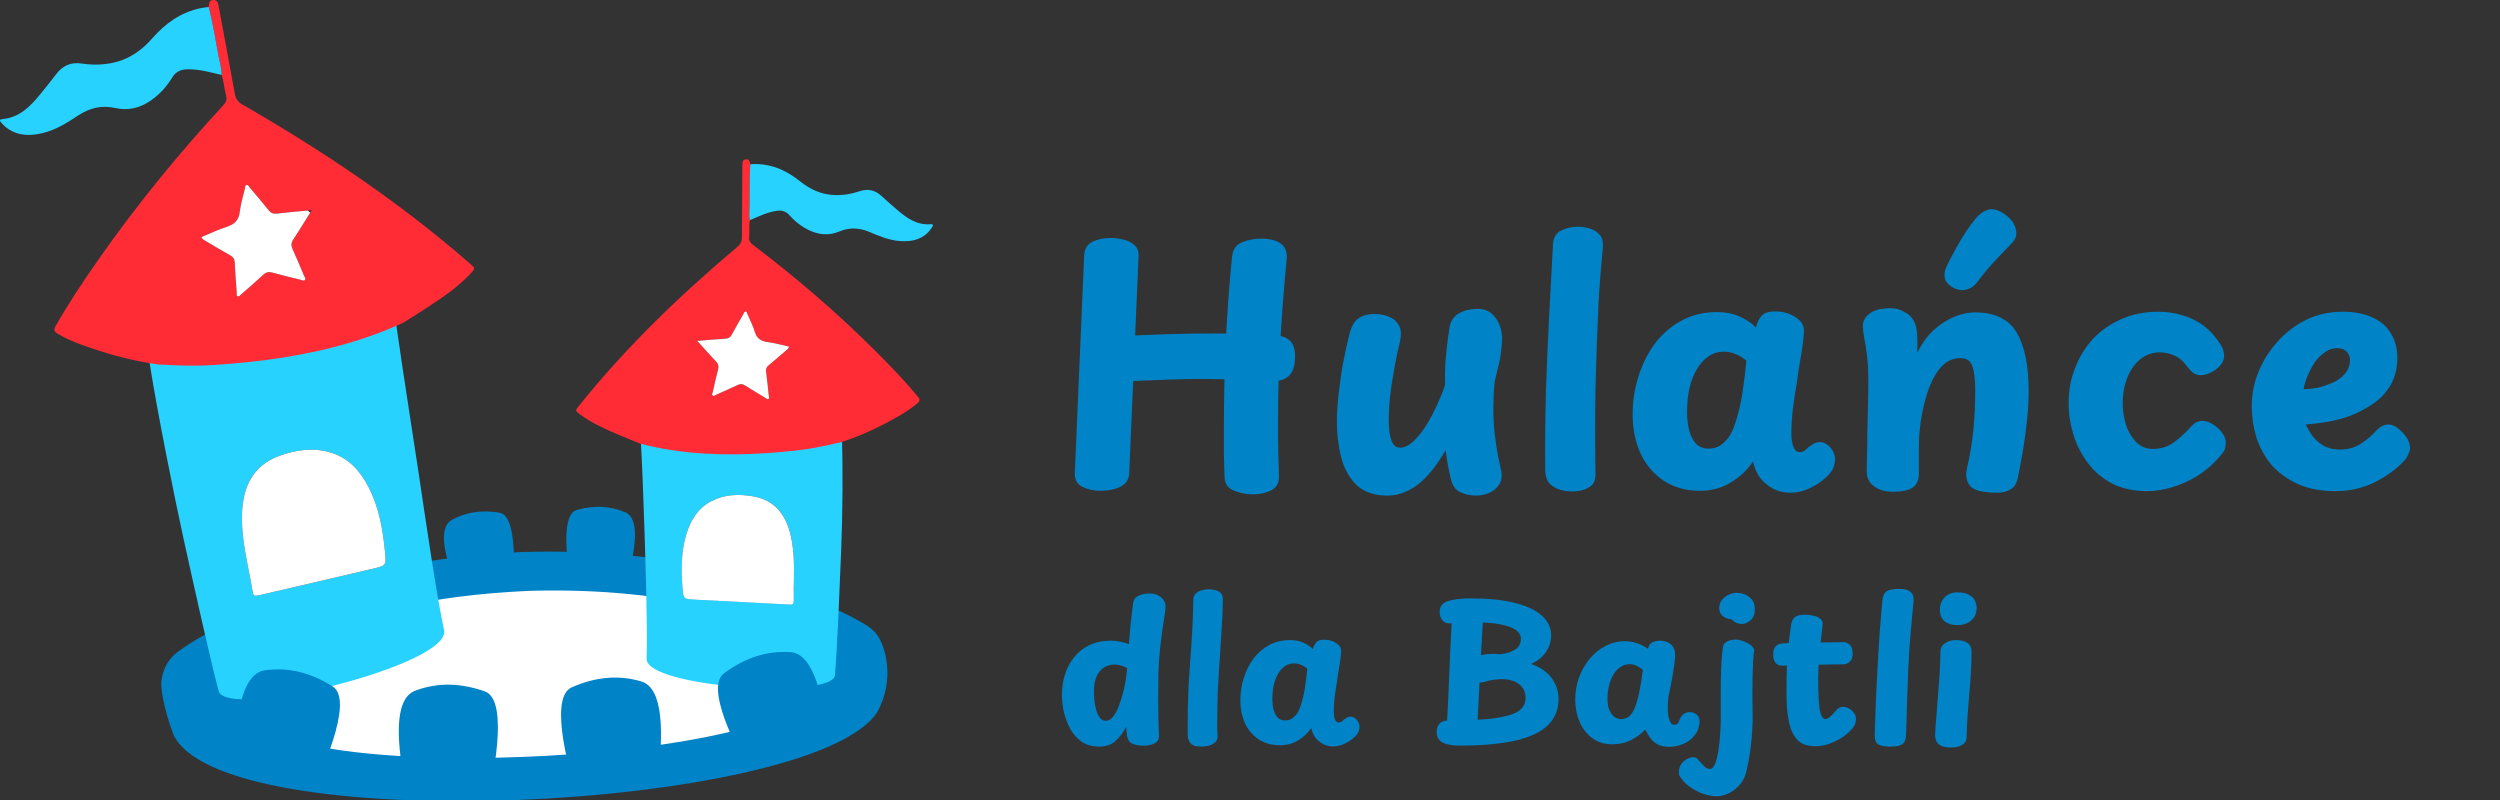 <svg width="1568" height="502" viewBox="0 0 1568 502" fill="none" xmlns="http://www.w3.org/2000/svg">
<rect x="0" y="0" width="1568" height="502" fill="#333333" stroke="none"/>
<g clip-path="url(#clip0_115_370)">
<path d="M549.98 447.02C508.62 508.53 137.8 527.06 108.56 460.24C102.25 443.08 100.83 431.15 101.2 427.64C102.13 418.78 106.12 412.63 112.24 408.26C121.5 401.67 131.23 396.24 141.18 391.41C183.1 371.05 226.67 358.36 271.5 351.6C290.27 348.77 309.11 347.16 327.17 346.24C375.12 344.76 421.88 349.32 468.18 361.43C480.02 364.53 491.85 367.87 503.28 372.94C515.37 378.31 527.65 383.1 539.38 389.77C543 391.83 546.64 393.87 549.55 397.45C554.92 404.09 562.04 425.53 549.99 447.01L549.98 447.02Z" fill="#0183C7"/>
<path d="M507.72 437.02C474.48 478.39 179.09 492.58 156.13 447.99C151.19 436.53 150.11 428.56 150.43 426.2C151.22 420.26 154.42 416.13 159.31 413.18C166.71 408.72 174.49 405.04 182.44 401.76C215.92 387.93 250.68 379.23 286.41 374.48C301.37 372.49 316.39 371.33 330.77 370.63C368.96 369.41 406.18 372.24 443 380.12C452.41 382.14 461.82 384.31 470.9 387.66C480.5 391.19 490.26 394.35 499.57 398.75C502.44 400.11 505.33 401.46 507.63 403.84C511.88 408.26 517.44 422.58 507.74 437.01L507.72 437.02Z" fill="white"/>
<path d="M262.91 298.92C260.02 279.52 252.52 232.09 248.63 204.33C247.95 199.5 247.39 195.25 246.97 191.87L216.51 197.77L108.29 218.75L92.98 221.71C93.24 223.58 93.54 225.62 93.87 227.79C98.44 257.35 109.6 312.81 115.12 337.89C121.46 366.66 132.13 414.98 137.16 433.43C142.19 451.88 283.3 417.02 278.53 395.23C273.76 373.44 266.47 322.88 262.9 298.93L262.91 298.92ZM241.52 346.61C242.26 354.8 242.26 354.75 232.9 356.91C209.29 362.38 185.69 367.87 162.11 373.44C159.85 373.97 158.87 373.66 158.48 371.25C156.65 359.75 153.75 348.45 152.45 336.85C151.59 329.14 151.34 321.46 152.63 313.76C154.9 300.18 162.24 290.63 175.23 285.91C185.91 282.03 196.93 280.47 208.07 284.06C219.05 287.6 226.07 295.64 231.18 305.56C237.55 317.93 240.03 331.32 241.53 346.6L241.52 346.61Z" fill="#28D2FF"/>
<path d="M241.52 346.61C242.26 354.8 242.26 354.75 232.9 356.91C209.29 362.38 185.69 367.87 162.11 373.44C159.85 373.97 158.87 373.66 158.48 371.25C156.65 359.75 153.75 348.45 152.45 336.85C151.59 329.14 151.34 321.46 152.63 313.76C154.9 300.18 162.24 290.63 175.23 285.91C185.91 282.03 196.93 280.47 208.07 284.06C219.05 287.6 226.07 295.64 231.18 305.56C237.55 317.93 240.03 331.32 241.53 346.6L241.52 346.61Z" fill="white"/>
<path d="M294.72 165.32C250.76 126.9 202.49 94.64 152.02 65.55C149.14 63.88 147.83 61.96 147.26 58.76C144.01 40.5 140.55 22.29 137.15 4.06C136.78 2.04 136.34 -0.22 133.6 0.01C131.02 0.23 131.1 2.45 130.96 4.36C133.55 14.49 135.06 24.83 137.05 35.08C137.83 39.03 139 42.94 139 47.01C140.42 51.19 140.63 55.64 141.79 59.86C142.53 62.54 141.69 64.25 139.93 66.16C111.86 96.6 85.69 128.59 61.93 162.51C52.39 176.14 43.13 189.96 34.9 204.45C33.62 206.69 33.81 207.96 36.08 209.29C40.82 212.07 45.8 214.27 50.95 216.15C64.93 221.26 79.2 225.33 93.87 227.78C95.63 228.08 97.39 228.35 99.16 228.59C103.12 228.82 107.07 229.02 111.02 229.15C118.68 229.42 126.35 229.44 134.01 228.94C163.46 227 192.52 223.05 220.66 214.57C227.75 212.43 234.79 209.99 241.76 207.24C244.07 206.33 246.34 205.34 248.6 204.32C250.02 203.7 251.44 203.06 252.86 202.45C257.28 199.66 261.74 196.92 266.11 194.07C276.36 187.36 286.64 180.67 295.08 171.63C298.18 168.32 298.12 168.29 294.7 165.31L294.72 165.32ZM195.54 131.8C195.21 132.33 194.88 132.86 194.55 133.38C190.75 139.49 187.46 144.89 183.97 150.16C182.54 152.31 182.47 154.08 183.55 156.38C186.05 161.76 188.31 167.26 190.59 172.74C190.96 173.64 192.11 174.68 191.2 175.61C190.37 176.45 189.17 175.61 188.18 175.36C182.41 173.96 176.63 172.58 170.92 170.98C168.61 170.33 166.93 170.66 165.13 172.33C160.61 176.54 155.91 180.55 151.27 184.62C150.66 185.15 150.1 186.11 149.23 185.83C148.06 185.45 148.55 184.2 148.48 183.34C148.02 177.18 147.53 171.02 147.26 164.86C147.16 162.57 146.33 161.19 144.33 160.09C139.24 157.27 134.25 154.25 129.26 151.28C128.27 150.69 127.03 150.36 126.33 148.68C131.68 146.49 136.91 143.98 142.38 142.19C147.17 140.61 149.81 138.08 150.4 132.84C150.95 127.92 152.49 123.1 153.63 118.24C153.8 117.47 153.62 116.34 154.54 116.07C155.69 115.73 156.07 116.96 156.64 117.62C160.62 122.33 164.64 127.03 168.48 131.86C169.92 133.68 171.42 134.2 173.68 133.95C179.86 133.24 186.06 132.69 193.01 132.04C193.85 131.96 194.69 131.87 195.55 131.8H195.54Z" fill="#FF2C36"/>
<path d="M190.58 172.74C190.95 173.64 192.1 174.68 191.19 175.61C190.36 176.45 189.16 175.61 188.17 175.36C182.4 173.96 176.62 172.58 170.91 170.98C168.6 170.33 166.92 170.66 165.12 172.33C160.6 176.54 155.9 180.55 151.26 184.62C150.65 185.15 150.09 186.11 149.22 185.83C148.05 185.45 148.54 184.2 148.47 183.34C148.01 177.18 147.52 171.02 147.25 164.86C147.15 162.57 146.32 161.19 144.32 160.09C139.23 157.27 134.24 154.25 129.25 151.28C128.26 150.69 127.02 150.36 126.32 148.68C131.67 146.49 136.9 143.98 142.37 142.19C147.16 140.61 149.8 138.08 150.39 132.84C150.94 127.92 152.48 123.1 153.62 118.24C153.79 117.47 153.61 116.34 154.53 116.07C155.68 115.73 156.06 116.96 156.63 117.62C160.61 122.33 164.63 127.03 168.47 131.86C169.91 133.68 171.41 134.2 173.67 133.95C179.85 133.24 186.05 132.69 193 132.04L194.55 133.38C190.75 139.49 187.46 144.89 183.97 150.16C182.54 152.31 182.47 154.08 183.55 156.38C186.05 161.76 188.31 167.26 190.59 172.74H190.58Z" fill="white"/>
<path d="M511.53 270.29L422.05 271.05L401.67 271.22C402.7 289.84 403.73 315.52 404.27 334.17C404.85 353.77 406.25 395.12 405.55 413.17C404.85 431.22 522.31 438.89 523.69 423.46C525.06 408.04 526.67 368 527.62 344.16C528.5 321.85 528.8 292.48 527.92 270.16L511.52 270.3L511.53 270.29ZM445.87 314.51C454.23 310.06 463.25 309.73 472.32 311.3C483.34 313.21 490.56 319.78 494.31 330.28C496.43 336.23 497.33 342.4 497.74 348.66C498.35 358.09 497.66 367.5 497.83 376.93C497.86 378.9 497.13 379.29 495.25 379.19C475.66 378.11 456.06 377.11 436.46 376.12C428.69 375.72 428.69 375.77 428.12 369.14C427.13 356.75 427.19 345.71 430.51 334.95C433.17 326.31 437.61 318.9 445.86 314.51H445.87Z" fill="#28D2FF"/>
<path d="M497.74 348.66C498.35 358.09 497.66 367.5 497.83 376.93C497.86 378.9 497.13 379.29 495.25 379.19C475.66 378.11 456.06 377.11 436.46 376.12C428.69 375.72 428.69 375.77 428.12 369.14C427.13 356.75 427.19 345.71 430.51 334.95C433.17 326.31 437.61 318.9 445.86 314.51C454.22 310.06 463.24 309.73 472.31 311.3C483.33 313.21 490.55 319.78 494.3 330.28C496.42 336.23 497.32 342.4 497.73 348.66H497.74Z" fill="white"/>
<path d="M575.7 248.8C567.07 238.43 557.72 228.73 548.16 219.24C524.39 195.58 498.96 173.82 472.24 153.56C470.57 152.28 469.65 151.05 469.86 148.8C470.18 145.27 469.71 141.69 470.25 138.15C469.68 134.9 470.06 131.62 470.11 128.35C470.24 119.9 469.96 111.44 470.59 102.99C470.21 101.5 469.96 99.72 467.87 99.91C465.66 100.12 465.64 101.98 465.62 103.64C465.51 118.66 465.36 133.68 465.37 148.69C465.37 151.31 464.6 153.03 462.55 154.77C426.47 185.17 392.58 217.77 363.03 254.66C360.74 257.53 360.69 257.56 363.62 259.76C371.64 265.77 380.79 269.63 389.91 273.51C393.81 275.17 397.75 276.7 401.67 278.29C401.81 278.32 401.93 278.35 402.07 278.39C405.11 279.13 408.14 279.92 411.21 280.53C414.83 281.27 418.45 281.89 422.07 282.44C448.03 286.28 474.1 285.37 500.21 282.46C503.93 282.04 507.62 281.47 511.31 280.79C516.88 279.78 522.42 278.53 527.95 277.22C528.04 277.19 528.11 277.17 528.2 277.13C540.97 272.94 553.02 267.17 564.61 260.42C568.44 258.19 572.09 255.72 575.47 252.83C577.1 251.44 577.07 250.39 575.73 248.79L575.7 248.8ZM492.91 219.87C489.34 222.95 485.8 226.08 482.15 229.04C480.71 230.21 480.25 231.43 480.5 233.26C481.16 238.22 481.65 243.2 482.17 248.17C482.24 248.87 482.8 249.79 481.92 250.26C481.27 250.61 480.68 249.93 480.13 249.59C475.85 247.01 471.53 244.47 467.32 241.77C465.66 240.7 464.27 240.67 462.52 241.52C458.19 243.6 453.77 245.52 449.38 247.47C448.62 247.8 447.79 248.66 447.01 248.11C446.15 247.49 446.93 246.5 447.09 245.73C448.13 241.03 449.13 236.33 450.37 231.69C450.9 229.7 450.58 228.3 449.15 226.79C445.31 222.77 441.64 218.59 437.29 213.8C443.78 213.27 449.4 212.75 455.04 212.4C456.87 212.28 458 211.64 458.89 209.99C461.25 205.58 463.79 201.27 466.29 196.94C466.65 196.33 466.78 195.3 467.74 195.4C468.51 195.48 468.52 196.41 468.77 197C470.37 200.71 472.28 204.33 473.43 208.17C474.65 212.27 477.11 213.91 481.16 214.48C485.78 215.14 490.3 216.38 494.88 217.37C494.56 218.81 493.62 219.24 492.92 219.86L492.91 219.87Z" fill="#FF2C36"/>
<path d="M494.88 217.38C494.56 218.82 493.62 219.25 492.92 219.87C489.35 222.95 485.81 226.08 482.16 229.04C480.72 230.21 480.26 231.43 480.51 233.26C481.17 238.22 481.66 243.2 482.18 248.17C482.25 248.87 482.81 249.79 481.93 250.26C481.28 250.61 480.69 249.93 480.14 249.59C475.86 247.01 471.54 244.47 467.33 241.77C465.67 240.7 464.28 240.67 462.53 241.52C458.2 243.6 453.78 245.52 449.39 247.47C448.63 247.8 447.8 248.66 447.02 248.11C446.16 247.49 446.94 246.5 447.1 245.73C448.14 241.03 449.14 236.33 450.38 231.69C450.91 229.7 450.59 228.3 449.16 226.79C445.32 222.77 441.65 218.59 437.3 213.8C443.79 213.27 449.41 212.75 455.05 212.4C456.88 212.28 458.01 211.64 458.9 209.99C461.26 205.58 463.8 201.27 466.3 196.94C466.66 196.33 466.79 195.3 467.75 195.4C468.52 195.48 468.53 196.41 468.78 197C470.38 200.71 472.29 204.33 473.44 208.17C474.66 212.27 477.12 213.91 481.17 214.48C485.79 215.14 490.31 216.38 494.89 217.37L494.88 217.38Z" fill="white"/>
<path d="M470.58 103C469.95 111.44 470.23 119.91 470.1 128.36C470.05 131.62 469.67 134.9 470.24 138.15C475.61 135.8 480.9 133.25 486.76 132.28C490.13 131.72 492.87 132.38 495.29 135.12C498.74 139.04 502.86 142.22 507.64 144.47C513.79 147.36 520.09 147.85 526.38 145.18C532.84 142.45 539.13 142.84 545.42 145.52C551.63 148.17 557.87 150.76 564.71 151.2C571.25 151.62 577.42 150.59 582.24 145.59C583.23 144.56 584.03 143.33 584.8 142.13C585.44 141.14 585.22 140.5 583.87 140.62C575.1 141.41 568.66 136.74 562.51 131.45C559.3 128.69 556.09 125.92 552.99 123.04C548.87 119.22 544.4 118.13 538.93 120C533.83 121.75 528.47 122.58 523.02 122.32C514.91 121.94 507.94 118.66 501.72 113.67C493.85 107.36 485.15 103.21 474.9 102.88C473.46 102.83 472.02 102.96 470.58 103.01V103Z" fill="#28D2FF"/>
<path d="M130.96 4.36C133.56 14.49 135.06 24.84 137.06 35.08C137.83 39.03 139 42.93 139.01 47.01C131.97 45.33 124.99 43.37 117.65 43.46C113.43 43.52 110.24 44.91 107.9 48.76C104.55 54.27 100.24 59.04 94.92 62.81C88.07 67.66 80.52 69.62 72.3 67.75C63.85 65.83 56.29 67.68 49.23 72.31C42.26 76.88 35.24 81.39 27.02 83.4C19.16 85.33 11.44 85.42 4.49 80.4C3.06 79.37 1.83 78.04 0.62 76.75C-0.37 75.68 -0.24 74.85 1.43 74.71C12.26 73.76 19.07 66.69 25.4 58.92C28.7 54.87 32 50.8 35.15 46.63C39.32 41.09 44.53 38.79 51.58 39.88C58.16 40.89 64.85 40.74 71.43 39.24C81.21 37.01 88.96 31.51 95.44 24.1C103.63 14.72 113.31 7.79 125.69 5.15C127.43 4.78 129.21 4.62 130.97 4.37L130.96 4.36Z" fill="#28D2FF"/>
<path d="M254.47 494.89C249.36 468.48 246.09 438.54 260.47 433.18C274.24 428.05 288.31 428.12 304.11 433.65C320.46 439.38 307.23 495.23 307.23 495.23L254.47 494.89Z" fill="#0183C7"/>
<path d="M146.65 479.24C147.52 452.35 150.96 422.43 166.18 420.39C180.75 418.44 194.45 421.62 208.63 430.52C223.3 439.73 198.03 491.26 198.03 491.26L146.66 479.24H146.65Z" fill="#0183C7"/>
<path d="M285.81 366.69C279.53 350.16 274.13 331.13 283.4 326.07C292.27 321.22 301.89 319.7 313.27 321.54C325.04 323.44 321.9 361.06 321.9 361.06L285.81 366.69Z" fill="#0183C7"/>
<path d="M519.57 466.19C516.67 439.44 510.97 409.87 495.65 408.99C480.98 408.15 467.55 412.36 454.09 422.3C440.16 432.59 469.25 482.06 469.25 482.06L519.57 466.19Z" fill="#0183C7"/>
<path d="M393.79 361.89C398.33 344.8 401.74 325.32 392.01 321.24C382.69 317.33 372.96 316.81 361.83 319.81C350.31 322.91 357.31 360.01 357.31 360.01L393.79 361.9V361.89Z" fill="#0183C7"/>
<path d="M412.7 488.42C415.79 461.7 416.8 431.59 402.05 427.34C387.93 423.27 373.9 424.4 358.57 431.11C342.7 438.06 360.11 492.75 360.11 492.75L412.69 488.42H412.7Z" fill="#0183C7"/>
<path d="M679.975 160.584C680.11 156.275 681.793 153.313 685.025 151.697C688.391 150.082 692.094 149.274 696.133 149.274C699.095 149.274 701.923 149.61 704.616 150.284C707.443 150.957 709.732 152.101 711.483 153.717C713.368 155.333 714.243 157.622 714.108 160.584L708.251 296.712C708.117 299.54 707.174 301.762 705.424 303.378C703.673 304.993 701.384 306.138 698.557 306.811C695.864 307.484 693.036 307.821 690.074 307.821C686.035 307.821 682.332 307.013 678.966 305.397C675.599 303.781 673.984 300.887 674.118 296.712L679.975 160.584ZM693.103 239.959C689.199 240.228 686.304 239.151 684.419 236.727C682.668 234.169 681.793 230.803 681.793 226.629C681.793 221.647 682.803 217.944 684.823 215.52C686.977 213.097 689.805 211.75 693.305 211.481C701.654 210.808 710.473 210.336 719.764 210.067C729.054 209.663 738.412 209.394 747.838 209.259C757.263 209.125 766.352 209.125 775.104 209.259C783.856 209.394 791.935 209.73 799.34 210.269C803.918 210.538 807.217 211.75 809.237 213.904C811.256 215.924 812.266 219.088 812.266 223.397C812.266 229.322 810.92 233.496 808.227 235.919C805.669 238.343 801.562 239.353 795.907 238.949C786.347 238.41 777.527 238.074 769.448 237.939C761.37 237.67 753.425 237.602 745.616 237.737C737.806 237.872 729.66 238.141 721.177 238.545C712.695 238.814 703.337 239.285 693.103 239.959ZM772.68 161.594C773.084 156.747 775.104 153.583 778.739 152.101C782.509 150.486 786.616 149.678 791.059 149.678C796.311 149.678 800.35 150.688 803.178 152.707C806.005 154.592 807.284 157.757 807.015 162.2C805.938 173.376 804.995 184.551 804.187 195.727C803.38 206.903 802.706 218.415 802.168 230.264C801.764 242.113 801.562 254.703 801.562 268.033C801.562 273.688 801.629 279.276 801.764 284.796C801.898 290.182 802.033 294.895 802.168 298.934C802.168 303.108 800.485 306.003 797.118 307.619C793.887 309.235 790.117 310.043 785.808 310.043C781.499 310.043 777.46 309.235 773.69 307.619C769.92 306.003 768.035 303.108 768.035 298.934C767.9 294.895 767.765 290.249 767.631 284.998C767.631 279.612 767.631 274.092 767.631 268.437C767.631 249.855 768.035 231.476 768.843 213.299C769.785 194.987 771.064 177.752 772.68 161.594ZM846.153 210.471C847.5 204.816 849.519 201.18 852.212 199.565C854.905 197.814 858.137 196.939 861.907 196.939C865.542 196.939 868.707 197.545 871.399 198.757C874.092 199.834 876.112 201.652 877.459 204.21C878.805 206.634 879.007 210 878.065 214.308C876.718 219.56 875.506 225.282 874.429 231.476C873.352 237.535 872.477 243.325 871.803 248.845C871.265 254.231 870.996 258.809 870.996 262.579C870.996 265.138 871.13 267.831 871.399 270.658C871.803 273.486 872.477 275.909 873.419 277.929C874.496 279.814 876.045 280.757 878.065 280.757C880.757 280.757 883.45 279.545 886.143 277.121C888.971 274.563 891.664 271.264 894.222 267.225C896.78 263.185 899.069 258.944 901.089 254.501C903.244 249.923 904.994 245.547 906.34 241.373C906.206 236.66 906.273 231.947 906.542 227.235C906.946 222.387 907.418 217.877 907.956 213.703C908.495 209.528 908.966 206.297 909.37 204.008C910.313 200.507 912.332 197.949 915.429 196.333C918.526 194.583 922.363 193.707 926.941 193.707C931.519 193.707 935.155 195.525 937.848 199.161C940.675 202.796 942.089 207.239 942.089 212.491C942.089 214.241 941.955 216.126 941.685 218.146C941.551 220.166 941.281 222.32 940.877 224.609C940.473 226.898 939.935 229.254 939.262 231.678C938.723 234.102 938.117 236.66 937.444 239.353C937.175 241.507 936.973 244.2 936.838 247.432C936.703 250.663 936.636 253.356 936.636 255.51C936.636 261.3 936.905 266.821 937.444 272.072C938.117 277.189 938.79 281.632 939.464 285.402C940.272 289.172 940.877 292.067 941.281 294.087C942.224 297.857 941.955 301.021 940.473 303.579C938.992 306.003 936.905 307.821 934.212 309.033C931.519 310.245 928.759 310.85 925.932 310.85C922.161 310.85 918.795 310.11 915.833 308.629C912.871 307.282 910.918 304.522 909.976 300.348C909.303 297.52 908.697 294.693 908.158 291.865C907.62 288.903 907.148 285.739 906.744 282.373C904.59 286.008 902.234 289.576 899.675 293.077C897.117 296.443 894.357 299.473 891.395 302.166C888.432 304.859 885.133 306.946 881.498 308.427C877.997 310.043 874.294 310.85 870.39 310.85C862.176 310.85 855.713 308.696 851 304.387C846.422 299.944 843.191 294.222 841.306 287.22C839.421 280.084 838.478 272.543 838.478 264.599C838.478 259.617 838.815 254.097 839.488 248.038C840.161 241.844 841.037 235.515 842.114 229.052C843.326 222.455 844.672 216.261 846.153 210.471ZM974.024 153.313C974.294 149.005 975.977 146.11 979.074 144.628C982.305 143.013 985.806 142.205 989.576 142.205C992.269 142.205 994.827 142.609 997.251 143.417C999.675 144.09 1001.69 145.369 1003.31 147.254C1004.93 149.005 1005.6 151.563 1005.33 154.929C1005.2 156.949 1004.93 159.911 1004.52 163.816C1004.25 167.586 1003.92 171.625 1003.51 175.934C1003.24 180.243 1002.97 184.282 1002.7 188.052C1001.76 207.576 1001.09 226.157 1000.68 243.796C1000.42 261.3 1000.42 279.074 1000.68 297.116C1000.82 301.29 999.405 304.185 996.443 305.801C993.615 307.417 990.249 308.225 986.345 308.225C983.652 308.225 981.026 307.888 978.468 307.215C975.909 306.407 973.755 305.128 972.005 303.378C970.254 301.492 969.312 298.867 969.177 295.501C969.042 278.67 969.177 262.243 969.581 246.22C970.12 230.062 970.793 214.241 971.601 198.757C972.409 183.272 973.216 168.124 974.024 153.313ZM1023.99 259.954C1023.99 251.74 1025.2 243.796 1027.62 236.121C1030.04 228.446 1033.48 221.579 1037.92 215.52C1042.5 209.461 1048.02 204.681 1054.48 201.18C1061.08 197.545 1068.55 195.727 1076.9 195.727C1082.15 195.727 1086.73 196.602 1090.64 198.353C1094.68 199.968 1098.24 202.325 1101.34 205.422C1102.01 202.459 1103.16 200.036 1104.77 198.151C1106.39 196.266 1109.28 195.323 1113.46 195.323C1118.31 195.323 1122.55 196.535 1126.18 198.959C1129.82 201.248 1131.57 204.21 1131.43 207.845C1131.3 211.481 1130.69 216.463 1129.62 222.791C1128.54 228.985 1127.6 235.111 1126.79 241.171C1126.52 243.056 1126.12 245.479 1125.58 248.441C1125.17 251.404 1124.77 254.366 1124.36 257.328C1124.1 260.156 1123.89 262.579 1123.76 264.599C1123.62 266.619 1123.56 269.177 1123.56 272.274C1123.56 275.236 1123.96 277.862 1124.77 280.151C1125.58 282.44 1126.92 283.584 1128.81 283.584C1129.89 283.584 1130.83 283.315 1131.64 282.777C1132.44 282.238 1133.25 281.497 1134.06 280.555C1135.41 279.612 1136.55 278.872 1137.49 278.333C1138.57 277.66 1139.92 277.323 1141.53 277.323C1143.42 277.323 1145.1 277.997 1146.58 279.343C1148.2 280.555 1149.41 282.238 1150.22 284.392C1151.16 286.547 1151.23 288.97 1150.42 291.663C1149.88 294.222 1148.13 296.847 1145.17 299.54C1142.21 302.233 1138.7 304.522 1134.67 306.407C1130.76 308.157 1126.86 309.033 1122.95 309.033C1119.05 309.033 1115.48 308.225 1112.25 306.609C1109.01 304.859 1106.25 302.57 1103.97 299.742C1101.81 296.78 1100.33 293.346 1099.52 289.442C1096.02 294.693 1091.38 299.069 1085.59 302.57C1079.93 306.07 1073.54 307.821 1066.4 307.821C1057.51 307.821 1049.9 305.734 1043.58 301.56C1037.25 297.386 1032.4 291.731 1029.03 284.594C1025.67 277.323 1023.99 269.11 1023.99 259.954ZM1058.12 258.54C1058.12 262.849 1058.59 266.753 1059.53 270.254C1060.47 273.62 1061.89 276.313 1063.77 278.333C1065.79 280.353 1068.42 281.363 1071.65 281.363C1074.34 281.363 1076.7 280.757 1078.72 279.545C1080.74 278.199 1082.56 276.448 1084.17 274.294C1085.79 272.005 1087.07 269.379 1088.01 266.417C1089.09 263.32 1090.03 260.088 1090.84 256.722C1091.65 253.356 1092.32 249.923 1092.86 246.422C1093.4 242.921 1093.87 239.487 1094.27 236.121C1094.68 232.755 1095.01 229.456 1095.28 226.225C1093.4 224.474 1091.24 223.128 1088.82 222.185C1086.39 221.108 1083.84 220.57 1081.14 220.57C1077.51 220.57 1074.28 221.579 1071.45 223.599C1068.62 225.484 1066.2 228.177 1064.18 231.678C1062.16 235.179 1060.61 239.218 1059.53 243.796C1058.59 248.374 1058.12 253.289 1058.12 258.54ZM1171.8 238.949C1171.8 232.755 1171.53 227.437 1170.99 222.993C1170.46 218.55 1169.85 214.78 1169.18 211.683C1168.64 208.586 1168.37 206.162 1168.37 204.412C1168.37 201.315 1169.85 198.689 1172.81 196.535C1175.77 194.381 1180.15 193.303 1185.94 193.303C1189.17 193.303 1192.4 194.313 1195.64 196.333C1198.87 198.218 1200.95 201.315 1201.9 205.624C1202.17 206.701 1202.37 208.519 1202.5 211.077C1202.64 213.635 1202.64 217.069 1202.5 221.377C1205.2 215.722 1208.56 211.01 1212.6 207.239C1216.77 203.469 1221.08 200.642 1225.53 198.757C1230.1 196.872 1234.48 195.929 1238.65 195.929C1251.18 195.929 1259.93 200.17 1264.91 208.653C1269.89 217.136 1272.38 229.389 1272.38 245.412C1272.38 250.798 1272.05 256.79 1271.37 263.387C1270.7 269.85 1269.83 276.313 1268.75 282.777C1267.67 289.105 1266.59 294.827 1265.52 299.944C1264.84 303.31 1263.3 305.667 1260.87 307.013C1258.45 308.359 1255.82 309.033 1252.99 309.033C1244.24 309.033 1238.59 307.754 1236.03 305.195C1233.47 302.502 1232.66 298.8 1233.61 294.087C1235.49 286.008 1236.84 277.997 1237.65 270.052C1238.45 262.108 1238.86 253.76 1238.86 245.008C1238.86 238.141 1238.25 233.024 1237.04 229.658C1235.96 226.292 1233.47 224.609 1229.57 224.609C1226.2 224.609 1223.17 225.551 1220.48 227.437C1217.92 229.322 1215.63 232.015 1213.61 235.515C1211.59 238.882 1209.84 242.988 1208.36 247.836C1206.88 252.683 1205.67 258.136 1204.72 264.195C1204.32 266.888 1203.98 269.918 1203.71 273.284C1203.58 276.515 1203.51 280.151 1203.51 284.19C1203.51 288.095 1203.51 292.404 1203.51 297.116C1203.51 301.021 1202.23 303.916 1199.67 305.801C1197.12 307.552 1192.94 308.427 1187.15 308.427C1184.59 308.427 1182.04 308.023 1179.48 307.215C1176.92 306.272 1174.83 304.859 1173.22 302.974C1171.6 301.089 1170.79 298.598 1170.79 295.501C1170.79 293.212 1170.86 289.845 1170.99 285.402C1171.13 280.959 1171.2 276.044 1171.2 270.658C1171.33 265.272 1171.47 259.819 1171.6 254.299C1171.74 248.778 1171.8 243.662 1171.8 238.949ZM1239.79 177.348C1238.31 179.367 1236.22 180.781 1233.53 181.589C1230.97 182.397 1228.07 181.993 1224.84 180.377C1221.88 178.627 1220.2 176.607 1219.79 174.318C1219.39 172.029 1219.66 169.875 1220.6 167.855C1222.08 164.489 1223.97 160.786 1226.26 156.747C1228.41 152.707 1230.7 148.87 1233.12 145.234C1235.55 141.599 1237.63 138.771 1239.38 136.752C1241.67 134.059 1244.23 132.308 1247.06 131.5C1250.02 130.693 1253.45 131.635 1257.36 134.328C1261.13 137.021 1263.42 140.051 1264.23 143.417C1265.17 146.783 1264.5 149.678 1262.21 152.101C1260.46 153.986 1257.36 157.218 1252.92 161.796C1248.47 166.374 1244.1 171.558 1239.79 177.348ZM1346.71 308.023C1338.36 308.023 1331.09 306.474 1324.9 303.378C1318.7 300.146 1313.59 295.837 1309.55 290.451C1305.51 285.066 1302.48 279.141 1300.46 272.678C1298.44 266.08 1297.43 259.415 1297.43 252.683C1297.43 245.008 1298.77 237.737 1301.47 230.87C1304.16 223.868 1307.93 217.742 1312.78 212.491C1317.76 207.239 1323.68 203.133 1330.55 200.17C1337.42 197.074 1345.09 195.525 1353.58 195.525C1358.69 195.525 1363.54 196.198 1368.12 197.545C1372.83 198.757 1377.27 200.844 1381.45 203.806C1385.62 206.768 1389.39 210.875 1392.76 216.126C1393.57 217.338 1394.11 218.55 1394.37 219.762C1394.78 220.839 1394.98 221.983 1394.98 223.195C1394.98 225.484 1394.11 227.571 1392.35 229.456C1390.74 231.207 1388.79 232.62 1386.5 233.698C1384.34 234.775 1382.26 235.313 1380.24 235.313C1378.49 235.313 1376.94 234.842 1375.59 233.9C1374.38 232.957 1373.1 231.611 1371.75 229.86C1369.33 226.494 1366.64 224.205 1363.67 222.993C1360.71 221.647 1357.62 220.973 1354.38 220.973C1351.29 220.973 1348.33 221.714 1345.5 223.195C1342.8 224.676 1340.38 226.831 1338.23 229.658C1336.07 232.486 1334.39 235.919 1333.18 239.959C1331.97 243.863 1331.36 248.307 1331.36 253.289C1331.36 257.194 1331.97 261.368 1333.18 265.811C1334.52 270.12 1336.61 273.822 1339.44 276.919C1342.27 280.016 1345.83 281.565 1350.14 281.565C1355.39 281.565 1359.9 280.151 1363.67 277.323C1367.44 274.496 1371.01 271.197 1374.38 267.427C1375.59 266.08 1376.67 265.205 1377.61 264.801C1378.69 264.263 1379.97 263.993 1381.45 263.993C1383.47 263.993 1385.55 264.666 1387.71 266.013C1390 267.359 1391.95 269.11 1393.57 271.264C1395.18 273.284 1395.99 275.438 1395.99 277.727C1395.99 278.67 1395.86 279.814 1395.59 281.161C1395.32 282.373 1394.51 283.719 1393.16 285.2C1387.1 292.606 1379.83 298.261 1371.35 302.166C1362.87 306.07 1354.65 308.023 1346.71 308.023ZM1464.61 308.023C1455.32 308.023 1447.38 306.474 1440.78 303.378C1434.18 300.281 1428.73 296.241 1424.42 291.259C1420.24 286.143 1417.15 280.42 1415.13 274.092C1413.24 267.629 1412.3 261.166 1412.3 254.703C1412.3 247.566 1413.65 240.565 1416.34 233.698C1419.17 226.696 1423.07 220.368 1428.05 214.712C1433.17 208.923 1439.16 204.277 1446.03 200.776C1453.03 197.276 1460.77 195.525 1469.26 195.525C1476.8 195.525 1483.06 196.737 1488.04 199.161C1493.16 201.45 1496.99 204.748 1499.55 209.057C1502.25 213.366 1503.59 218.482 1503.59 224.407C1503.59 230.735 1502.25 236.323 1499.55 241.171C1496.86 246.018 1493.02 250.125 1488.04 253.491C1481.98 257.53 1475.52 260.56 1468.65 262.579C1461.78 264.464 1454.31 265.676 1446.23 266.215C1447.44 269.042 1448.99 271.668 1450.88 274.092C1452.76 276.381 1455.05 278.266 1457.74 279.747C1460.57 281.228 1463.87 281.969 1467.64 281.969C1472.35 281.969 1476.59 280.824 1480.36 278.535C1484.14 276.111 1487.43 273.351 1490.26 270.254C1491.88 268.504 1493.29 267.427 1494.5 267.023C1495.71 266.484 1496.79 266.215 1497.73 266.215C1499.62 266.215 1501.5 266.888 1503.39 268.235C1505.27 269.581 1506.96 271.197 1508.44 273.082C1510.05 274.967 1511 276.919 1511.27 278.939C1511.81 280.824 1511.6 282.709 1510.66 284.594C1509.85 286.479 1508.98 287.893 1508.03 288.836C1503.05 294.222 1496.79 298.8 1489.25 302.57C1481.85 306.205 1473.63 308.023 1464.61 308.023ZM1444.82 244.2C1448.45 243.931 1451.42 243.594 1453.7 243.19C1456.13 242.652 1458.96 241.709 1462.19 240.363C1465.42 239.151 1468.18 237.266 1470.47 234.707C1472.76 232.149 1473.9 229.12 1473.9 225.619C1473.9 224.272 1473.57 223.06 1472.89 221.983C1472.35 220.906 1471.48 220.031 1470.27 219.358C1469.05 218.684 1467.51 218.348 1465.62 218.348C1463.06 218.348 1460.57 219.223 1458.15 220.973C1455.72 222.589 1453.57 224.744 1451.69 227.437C1449.93 230.129 1448.45 232.957 1447.24 235.919C1446.03 238.882 1445.22 241.642 1444.82 244.2Z" fill="#0183C7"/>
<path d="M666.042 435.812C666.042 431.533 666.636 427.372 667.825 423.331C669.093 419.289 670.995 415.644 673.531 412.394C676.066 409.145 679.276 406.57 683.159 404.668C687.042 402.766 691.678 401.815 697.067 401.815C698.89 401.815 700.831 402.053 702.892 402.528C705.031 402.924 706.735 403.439 708.003 404.073C708.399 399.398 708.796 394.96 709.192 390.76C709.667 386.56 710.183 382.28 710.737 377.922C711.054 376.416 711.728 375.267 712.758 374.474C713.788 373.682 715.017 373.127 716.443 372.81C717.87 372.414 719.217 372.216 720.485 372.216C723.892 372.216 726.508 373.048 728.33 374.712C730.153 376.297 731.064 378.199 731.064 380.418C731.064 381.527 730.826 383.509 730.351 386.362C729.955 389.135 729.479 392.345 728.925 395.99C728.449 399.636 728.013 403.162 727.617 406.57C727.062 411.721 726.706 416.951 726.547 422.261C726.468 427.491 726.428 432.999 726.428 438.784C726.428 442.825 726.468 446.788 726.547 450.671C726.706 454.475 726.824 457.962 726.904 461.132C727.062 463.509 726.151 465.213 724.17 466.243C722.268 467.194 720.049 467.67 717.513 467.67C714.105 467.67 711.53 467.194 709.786 466.243C708.122 465.292 707.131 463.588 706.814 461.132C706.735 460.498 706.656 459.864 706.577 459.23C706.577 458.516 706.537 457.882 706.458 457.328C706.458 456.773 706.458 456.258 706.458 455.782C704.477 459.428 702.179 462.439 699.563 464.817C697.027 467.115 693.62 468.264 689.34 468.264C685.22 468.264 681.693 467.313 678.761 465.411C675.829 463.43 673.412 460.815 671.51 457.565C669.687 454.316 668.3 450.79 667.349 446.986C666.477 443.182 666.042 439.457 666.042 435.812ZM686.131 433.791C686.131 437.437 686.448 440.646 687.082 443.42C687.716 446.193 688.548 448.333 689.578 449.839C690.688 451.345 691.995 452.097 693.501 452.097C695.165 452.097 696.671 451.265 698.018 449.601C699.444 447.858 700.673 445.599 701.703 442.825C702.812 439.973 703.763 436.922 704.556 433.672C705.111 431.691 705.507 429.908 705.745 428.323C706.062 426.738 706.299 425.193 706.458 423.687C706.696 422.102 706.854 420.517 706.933 418.932C705.982 418.457 705.031 418.061 704.08 417.744C703.209 417.427 702.297 417.189 701.346 417.03C700.475 416.872 699.563 416.793 698.612 416.793C696.71 416.793 694.769 417.347 692.788 418.457C690.886 419.487 689.301 421.23 688.033 423.687C686.765 426.144 686.131 429.512 686.131 433.791ZM748.442 376.139C748.442 374.474 748.957 373.167 749.987 372.216C751.017 371.265 752.285 370.591 753.791 370.195C755.297 369.799 756.763 369.601 758.189 369.601C760.725 369.601 762.825 370.076 764.489 371.027C766.154 371.899 766.986 373.603 766.986 376.139C766.906 382.716 766.589 389.73 766.035 397.179C765.559 404.549 765.084 412.038 764.608 419.646C764.291 424.242 764.014 428.918 763.776 433.672C763.618 438.348 763.538 443.024 763.538 447.699C763.538 449.997 763.499 452.216 763.42 454.356C763.42 456.416 763.499 458.794 763.657 461.488C763.816 463.469 762.984 465.094 761.161 466.362C759.338 467.63 756.723 468.264 753.315 468.264C749.908 468.264 747.649 467.511 746.54 466.005C745.43 464.42 744.876 462.637 744.876 460.656C744.876 454.475 744.915 448.928 744.994 444.014C745.153 439.022 745.311 434.504 745.47 430.463C745.708 426.342 745.945 422.617 746.183 419.289C746.5 414.772 746.817 410.334 747.134 405.975C747.451 401.537 747.729 396.901 747.966 392.067C748.204 387.154 748.362 381.844 748.442 376.139ZM777.946 439.259C777.946 434.425 778.659 429.75 780.086 425.232C781.512 420.715 783.533 416.674 786.148 413.108C788.843 409.541 792.092 406.728 795.896 404.668C799.779 402.528 804.177 401.458 809.09 401.458C812.181 401.458 814.875 401.973 817.174 403.004C819.551 403.955 821.651 405.341 823.474 407.164C823.87 405.421 824.544 403.994 825.494 402.885C826.445 401.775 828.149 401.22 830.606 401.22C833.459 401.22 835.955 401.934 838.095 403.36C840.235 404.707 841.265 406.451 841.186 408.591C841.106 410.73 840.75 413.662 840.116 417.387C839.482 421.032 838.927 424.638 838.451 428.204C838.293 429.314 838.055 430.74 837.738 432.484C837.5 434.227 837.263 435.971 837.025 437.714C836.867 439.378 836.748 440.805 836.668 441.993C836.589 443.182 836.55 444.688 836.55 446.51C836.55 448.254 836.787 449.799 837.263 451.146C837.738 452.494 838.531 453.167 839.64 453.167C840.274 453.167 840.829 453.009 841.304 452.692C841.78 452.375 842.255 451.939 842.731 451.384C843.523 450.829 844.197 450.394 844.752 450.077C845.386 449.68 846.178 449.482 847.129 449.482C848.239 449.482 849.229 449.878 850.101 450.671C851.052 451.384 851.765 452.375 852.241 453.643C852.795 454.911 852.835 456.337 852.359 457.922C852.042 459.428 851.012 460.973 849.269 462.558C847.525 464.143 845.465 465.49 843.087 466.6C840.789 467.63 838.491 468.145 836.193 468.145C833.895 468.145 831.795 467.67 829.893 466.719C827.991 465.688 826.366 464.341 825.019 462.677C823.751 460.934 822.879 458.913 822.404 456.615C820.343 459.705 817.609 462.281 814.202 464.341C810.873 466.402 807.109 467.432 802.909 467.432C797.679 467.432 793.201 466.203 789.476 463.747C785.752 461.29 782.899 457.962 780.918 453.762C778.937 449.482 777.946 444.648 777.946 439.259ZM798.035 438.427C798.035 440.963 798.313 443.261 798.867 445.322C799.422 447.303 800.254 448.888 801.364 450.077C802.552 451.265 804.098 451.86 806 451.86C807.585 451.86 808.971 451.503 810.16 450.79C811.349 449.997 812.419 448.967 813.37 447.699C814.321 446.352 815.073 444.807 815.628 443.063C816.262 441.24 816.817 439.339 817.292 437.357C817.768 435.376 818.164 433.355 818.481 431.295C818.798 429.234 819.075 427.214 819.313 425.232C819.551 423.251 819.749 421.31 819.908 419.408C818.798 418.378 817.53 417.585 816.104 417.03C814.677 416.396 813.172 416.079 811.587 416.079C809.447 416.079 807.545 416.674 805.881 417.862C804.217 418.972 802.79 420.557 801.601 422.617C800.413 424.678 799.501 427.055 798.867 429.75C798.313 432.444 798.035 435.337 798.035 438.427ZM916.061 467.67C910.91 467.67 907.106 466.996 904.65 465.649C902.272 464.222 901.084 462.122 901.084 459.349C901.084 456.813 901.718 454.95 902.986 453.762C904.254 452.494 906.155 451.86 908.691 451.86C920.499 451.86 929.93 451.424 936.983 450.552C944.036 449.601 949.108 448.135 952.198 446.154C955.289 444.093 956.834 441.32 956.834 437.833C956.834 434.108 955.487 431.216 952.793 429.155C950.098 427.016 946.334 425.946 941.5 425.946C940.549 425.946 939.519 426.025 938.409 426.183C937.3 426.263 936.151 426.421 934.962 426.659C933.853 426.897 932.743 427.174 931.634 427.491C929.494 428.204 927.315 428.323 925.096 427.848C922.956 427.372 921.133 426.5 919.628 425.232C918.122 423.885 917.369 422.3 917.369 420.478C917.369 418.1 917.884 416.436 918.914 415.485C920.024 414.534 921.094 413.781 922.124 413.226C924.501 412.038 927.275 411.166 930.445 410.611C933.615 410.057 937.221 409.977 941.262 410.374C945.304 409.74 948.394 408.709 950.534 407.283C952.753 405.777 953.863 403.558 953.863 400.626C953.863 398.328 952.713 396.426 950.415 394.92C948.117 393.415 944.749 392.266 940.311 391.473C935.953 390.681 930.564 390.284 924.145 390.284C922.877 390.284 921.331 390.364 919.509 390.522C917.686 390.601 915.863 390.681 914.041 390.76C912.218 390.839 910.673 390.918 909.405 390.998C907.899 390.998 906.671 390.681 905.72 390.047C904.848 389.333 904.174 388.501 903.699 387.55C903.303 386.52 903.065 385.569 902.986 384.697C902.669 380.973 904.214 378.476 907.622 377.208C911.029 375.941 915.982 375.307 922.48 375.307C933.496 375.307 942.728 376.258 950.178 378.159C957.706 380.061 963.372 382.756 967.176 386.243C970.98 389.73 972.882 393.85 972.882 398.605C972.882 402.251 971.812 405.658 969.672 408.828C967.612 411.998 964.482 414.534 960.282 416.436C965.987 418.417 970.267 421.349 973.12 425.232C976.052 429.116 977.518 433.514 977.518 438.427C977.518 445.005 975.299 450.473 970.861 454.831C966.502 459.111 959.766 462.32 950.653 464.46C941.619 466.52 930.088 467.59 916.061 467.67ZM914.635 466.837C912.575 466.837 910.752 466.243 909.167 465.054C907.582 463.866 906.869 462.281 907.027 460.3C907.661 452.216 908.137 443.935 908.454 435.455C908.85 426.976 909.207 418.378 909.524 409.66C909.92 400.943 910.356 392.226 910.831 383.509C910.99 381.924 911.901 380.775 913.565 380.061C915.229 379.269 917.448 378.873 920.222 378.873C921.807 378.873 923.392 379.071 924.977 379.467C926.562 379.863 927.869 380.537 928.9 381.488C929.93 382.36 930.405 383.588 930.326 385.173C929.851 393.335 929.375 401.656 928.9 410.136C928.503 418.615 928.067 427.055 927.592 435.455C927.196 443.776 926.76 451.979 926.284 460.062C926.126 462.677 925.016 464.46 922.956 465.411C920.896 466.362 918.122 466.837 914.635 466.837ZM987.995 438.784C987.995 434.108 988.748 429.591 990.254 425.232C991.839 420.874 994.018 416.951 996.792 413.464C999.645 409.977 1002.97 407.243 1006.78 405.262C1010.58 403.202 1014.78 402.171 1019.38 402.171C1021.52 402.171 1023.78 402.528 1026.15 403.241C1028.53 403.955 1031.03 405.183 1033.64 406.926C1034.04 404.866 1034.95 403.519 1036.38 402.885C1037.88 402.171 1039.39 401.815 1040.89 401.815C1043.83 401.815 1046.16 402.568 1047.91 404.073C1049.73 405.579 1050.64 407.877 1050.64 410.968C1050.64 412.315 1050.48 414.177 1050.17 416.555C1049.85 418.853 1049.45 421.349 1048.98 424.044C1048.5 426.659 1048.03 429.195 1047.55 431.652C1047.07 434.029 1046.68 435.971 1046.36 437.476C1046.12 439.854 1046 442.271 1046 444.727C1046 446.392 1046.16 447.977 1046.48 449.482C1046.8 450.988 1047.23 452.216 1047.79 453.167C1048.34 454.118 1049.02 454.594 1049.81 454.594C1050.84 454.594 1051.59 454.396 1052.07 453.999C1052.54 453.524 1052.9 452.93 1053.14 452.216C1053.37 451.503 1053.69 450.79 1054.09 450.077C1054.56 449.126 1055.28 448.333 1056.23 447.699C1057.26 446.986 1058.45 446.629 1059.79 446.629C1061.38 446.629 1062.8 447.105 1064.07 448.056C1065.34 449.007 1065.97 450.552 1065.97 452.692C1065.97 453.96 1065.7 455.426 1065.14 457.09C1064.59 458.754 1063.68 460.3 1062.41 461.726C1061.38 462.994 1060.07 464.143 1058.49 465.173C1056.98 466.124 1055.24 466.877 1053.26 467.432C1051.35 468.066 1049.17 468.383 1046.72 468.383C1043.79 468.383 1041.41 467.868 1039.59 466.837C1037.76 465.807 1036.26 464.5 1035.07 462.915C1033.88 461.251 1032.81 459.467 1031.86 457.565C1029.8 459.943 1026.95 462.083 1023.3 463.985C1019.73 465.886 1015.65 466.837 1011.06 466.837C1007.17 466.837 1003.77 466.005 1000.83 464.341C997.901 462.677 995.484 460.498 993.582 457.803C991.68 455.109 990.254 452.097 989.303 448.769C988.431 445.441 987.995 442.112 987.995 438.784ZM1008.2 438.427C1008.2 440.408 1008.4 442.191 1008.8 443.776C1009.27 445.282 1009.91 446.59 1010.7 447.699C1011.49 448.809 1012.4 449.641 1013.43 450.195C1014.46 450.75 1015.57 451.028 1016.76 451.028C1018.74 451.028 1020.45 450.433 1021.87 449.244C1023.3 447.977 1024.49 446.075 1025.44 443.539C1026.47 441.003 1027.38 437.793 1028.17 433.91C1028.97 430.027 1029.72 425.431 1030.43 420.121C1028.93 418.932 1027.54 418.061 1026.27 417.506C1025 416.872 1023.66 416.555 1022.23 416.555C1020.49 416.555 1018.9 416.951 1017.48 417.744C1016.05 418.457 1014.74 419.487 1013.55 420.834C1012.44 422.102 1011.49 423.648 1010.7 425.47C1009.91 427.293 1009.27 429.314 1008.8 431.533C1008.4 433.672 1008.2 435.971 1008.2 438.427ZM1076.99 499.408C1074.77 499.408 1072.36 499.052 1069.74 498.338C1067.21 497.625 1064.75 496.555 1062.37 495.129C1059.99 493.782 1057.93 492.197 1056.19 490.374C1055.64 489.74 1054.96 488.868 1054.17 487.759C1053.38 486.729 1052.98 485.698 1052.98 484.668C1052.98 482.291 1053.54 480.389 1054.64 478.962C1055.75 477.536 1057.02 476.506 1058.45 475.872C1059.8 475.238 1060.91 474.921 1061.78 474.921C1062.33 474.921 1062.89 475 1063.44 475.158C1064 475.317 1064.51 475.713 1064.99 476.347C1066.65 478.249 1068 479.715 1069.03 480.745C1070.06 481.776 1071.25 482.291 1072.59 482.291C1073.39 482.291 1074.06 481.855 1074.62 480.983C1075.25 480.191 1075.76 479.121 1076.16 477.774C1076.64 476.426 1076.99 475.04 1077.23 473.613C1077.55 472.187 1077.79 470.879 1077.94 469.69C1078.82 463.271 1079.25 457.011 1079.25 450.909C1079.25 444.807 1079.25 438.705 1079.25 432.603C1079.25 428.006 1079.33 423.449 1079.49 418.932C1079.65 414.336 1080.04 409.898 1080.68 405.619C1080.84 404.43 1081.39 403.519 1082.34 402.885C1083.37 402.171 1084.48 401.696 1085.67 401.458C1086.86 401.22 1087.73 401.102 1088.29 401.102C1089.39 401.102 1090.66 401.3 1092.09 401.696C1093.52 402.092 1094.86 402.647 1096.13 403.36C1097.48 404.073 1098.51 404.866 1099.22 405.738C1100.01 406.609 1100.33 407.521 1100.17 408.472C1099.93 409.502 1099.74 411.483 1099.58 414.415C1099.42 417.268 1099.3 420.557 1099.22 424.282C1099.14 428.006 1099.1 431.81 1099.1 435.693C1099.1 439.497 1099.14 442.905 1099.22 445.916C1099.38 450.037 1099.3 454.158 1098.98 458.279C1098.75 462.4 1098.35 466.481 1097.8 470.522C1097.24 474.643 1096.49 478.764 1095.54 482.885C1094.9 486.451 1093.52 489.463 1091.38 491.919C1089.32 494.376 1086.98 496.238 1084.36 497.506C1081.75 498.774 1079.29 499.408 1076.99 499.408ZM1092.45 391.354C1089.99 391.354 1087.85 390.364 1086.03 388.382C1083.81 388.303 1081.95 387.63 1080.44 386.362C1079.01 385.094 1078.3 383.429 1078.3 381.369C1078.3 379.546 1078.82 377.922 1079.85 376.495C1080.96 375.069 1082.3 373.959 1083.89 373.167C1085.55 372.295 1087.29 371.859 1089.12 371.859H1089.24C1092.41 371.859 1095.1 372.771 1097.32 374.593C1099.54 376.416 1100.65 378.873 1100.65 381.963C1100.65 385.054 1099.78 387.392 1098.03 388.977C1096.29 390.562 1094.43 391.354 1092.45 391.354ZM1123.45 391.473C1123.69 389.65 1124.4 388.224 1125.59 387.194C1126.85 386.084 1128.99 385.529 1132.01 385.529C1133.99 385.529 1135.89 385.767 1137.71 386.243C1139.53 386.639 1140.96 387.352 1141.99 388.382C1143.02 389.333 1143.38 390.72 1143.06 392.543C1142.59 396.664 1142.11 400.943 1141.63 405.381C1141.16 409.74 1140.8 414.257 1140.56 418.932C1140.33 423.529 1140.29 428.284 1140.45 433.197C1140.6 438.269 1140.88 442.112 1141.28 444.727C1141.75 447.263 1142.31 448.967 1142.94 449.839C1143.58 450.631 1144.21 451.028 1144.84 451.028C1145.56 451.028 1146.35 450.711 1147.22 450.077C1148.09 449.363 1148.93 448.571 1149.72 447.699C1150.59 446.748 1151.26 445.995 1151.74 445.441C1152.21 444.886 1152.77 444.41 1153.4 444.014C1154.12 443.539 1154.91 443.301 1155.78 443.301C1156.97 443.301 1158.2 443.618 1159.47 444.252C1160.73 444.886 1161.8 445.797 1162.67 446.986C1163.63 448.095 1164.1 449.403 1164.1 450.909C1164.1 451.463 1163.94 452.414 1163.63 453.762C1163.31 455.03 1162.2 456.615 1160.3 458.516C1158.16 460.656 1155.78 462.439 1153.17 463.866C1150.55 465.292 1147.97 466.362 1145.44 467.075C1142.9 467.709 1140.64 468.026 1138.66 468.026C1133.59 468.026 1129.83 466.719 1127.37 464.103C1124.91 461.488 1123.17 457.922 1122.14 453.405C1121.43 449.918 1120.95 446.51 1120.71 443.182C1120.55 439.854 1120.48 436.406 1120.48 432.84C1120.48 428.006 1120.55 423.331 1120.71 418.813C1120.95 414.296 1121.27 409.819 1121.66 405.381C1122.14 400.864 1122.73 396.228 1123.45 391.473ZM1117.62 417.506C1116.12 417.585 1114.81 417.03 1113.7 415.842C1112.67 414.653 1112.15 412.87 1112.15 410.492C1112.15 408.194 1112.67 406.49 1113.7 405.381C1114.81 404.272 1116.12 403.677 1117.62 403.598C1119.68 403.439 1122.26 403.321 1125.35 403.241C1128.44 403.083 1131.73 403.004 1135.22 403.004C1138.78 402.924 1142.39 402.885 1146.03 402.885C1149.68 402.805 1153.13 402.766 1156.37 402.766C1157.72 402.766 1158.99 403.321 1160.18 404.43C1161.37 405.539 1161.96 407.441 1161.96 410.136C1161.96 412.355 1161.33 414.019 1160.06 415.128C1158.87 416.159 1157.64 416.674 1156.37 416.674C1153.05 416.674 1149.76 416.713 1146.51 416.793C1143.34 416.793 1140.17 416.832 1137 416.911C1133.83 416.911 1130.62 416.991 1127.37 417.149C1124.2 417.228 1120.95 417.347 1117.62 417.506ZM1180.7 376.139C1180.94 373.682 1181.77 371.939 1183.2 370.908C1184.7 369.878 1187.32 369.363 1191.04 369.363C1193.82 369.363 1195.84 369.72 1197.1 370.433C1198.45 371.146 1199.32 372.097 1199.72 373.286C1200.12 374.395 1200.27 375.584 1200.19 376.852C1200.04 379.071 1199.72 382.518 1199.24 387.194C1198.77 391.869 1198.21 398.368 1197.58 406.689C1197.02 415.01 1196.55 425.787 1196.15 439.022C1196.07 443.222 1195.95 447.224 1195.8 451.028C1195.64 454.831 1195.52 458.239 1195.44 461.251C1195.36 463.945 1194.57 465.807 1193.06 466.837C1191.64 467.788 1189.18 468.264 1185.69 468.264C1182.13 468.264 1179.55 467.788 1177.97 466.837C1176.46 465.807 1175.75 463.786 1175.83 460.775C1176.06 453.96 1176.3 446.986 1176.54 439.854C1176.86 432.642 1177.21 425.431 1177.61 418.219C1178.01 411.008 1178.44 403.875 1178.92 396.822C1179.47 389.69 1180.07 382.795 1180.7 376.139ZM1217.04 408.591C1217.04 407.006 1217.52 405.698 1218.47 404.668C1219.42 403.638 1220.65 402.845 1222.15 402.29C1223.66 401.736 1225.13 401.458 1226.55 401.458C1229.88 401.458 1232.38 402.053 1234.04 403.241C1235.71 404.43 1236.54 406.213 1236.54 408.591C1236.54 413.979 1236.38 418.813 1236.06 423.093C1235.82 427.293 1235.51 431.374 1235.11 435.337C1234.79 439.22 1234.48 443.301 1234.16 447.58C1233.84 451.86 1233.61 456.773 1233.45 462.32C1233.37 464.539 1232.46 466.164 1230.71 467.194C1228.97 468.304 1226.59 468.858 1223.58 468.858C1220.81 468.858 1218.71 468.462 1217.28 467.67C1215.85 466.877 1214.9 465.926 1214.43 464.817C1213.95 463.628 1213.71 462.439 1213.71 461.251C1213.71 460.537 1213.79 458.794 1213.95 456.02C1214.19 453.246 1214.47 449.839 1214.78 445.797C1215.1 441.756 1215.42 437.476 1215.74 432.959C1216.13 428.442 1216.45 424.044 1216.69 419.764C1216.92 415.485 1217.04 411.76 1217.04 408.591ZM1216.69 382.558C1216.69 380.339 1217.16 378.397 1218.11 376.733C1219.06 375.069 1220.33 373.801 1221.92 372.929C1223.58 371.978 1225.4 371.503 1227.38 371.503C1230.79 371.503 1233.37 372.057 1235.11 373.167C1236.93 374.197 1238.16 375.465 1238.8 376.971C1239.43 378.476 1239.75 379.903 1239.75 381.25C1239.75 384.578 1238.6 387.233 1236.3 389.214C1234.08 391.116 1231.19 392.067 1227.62 392.067C1224.37 392.067 1221.72 391.275 1219.66 389.69C1217.68 388.026 1216.69 385.648 1216.69 382.558Z" fill="#0183C7"/>
</g>
<defs>
<clipPath id="clip0_115_370">
<rect width="1568" height="502" fill="white"/>
</clipPath>
</defs>
</svg>
